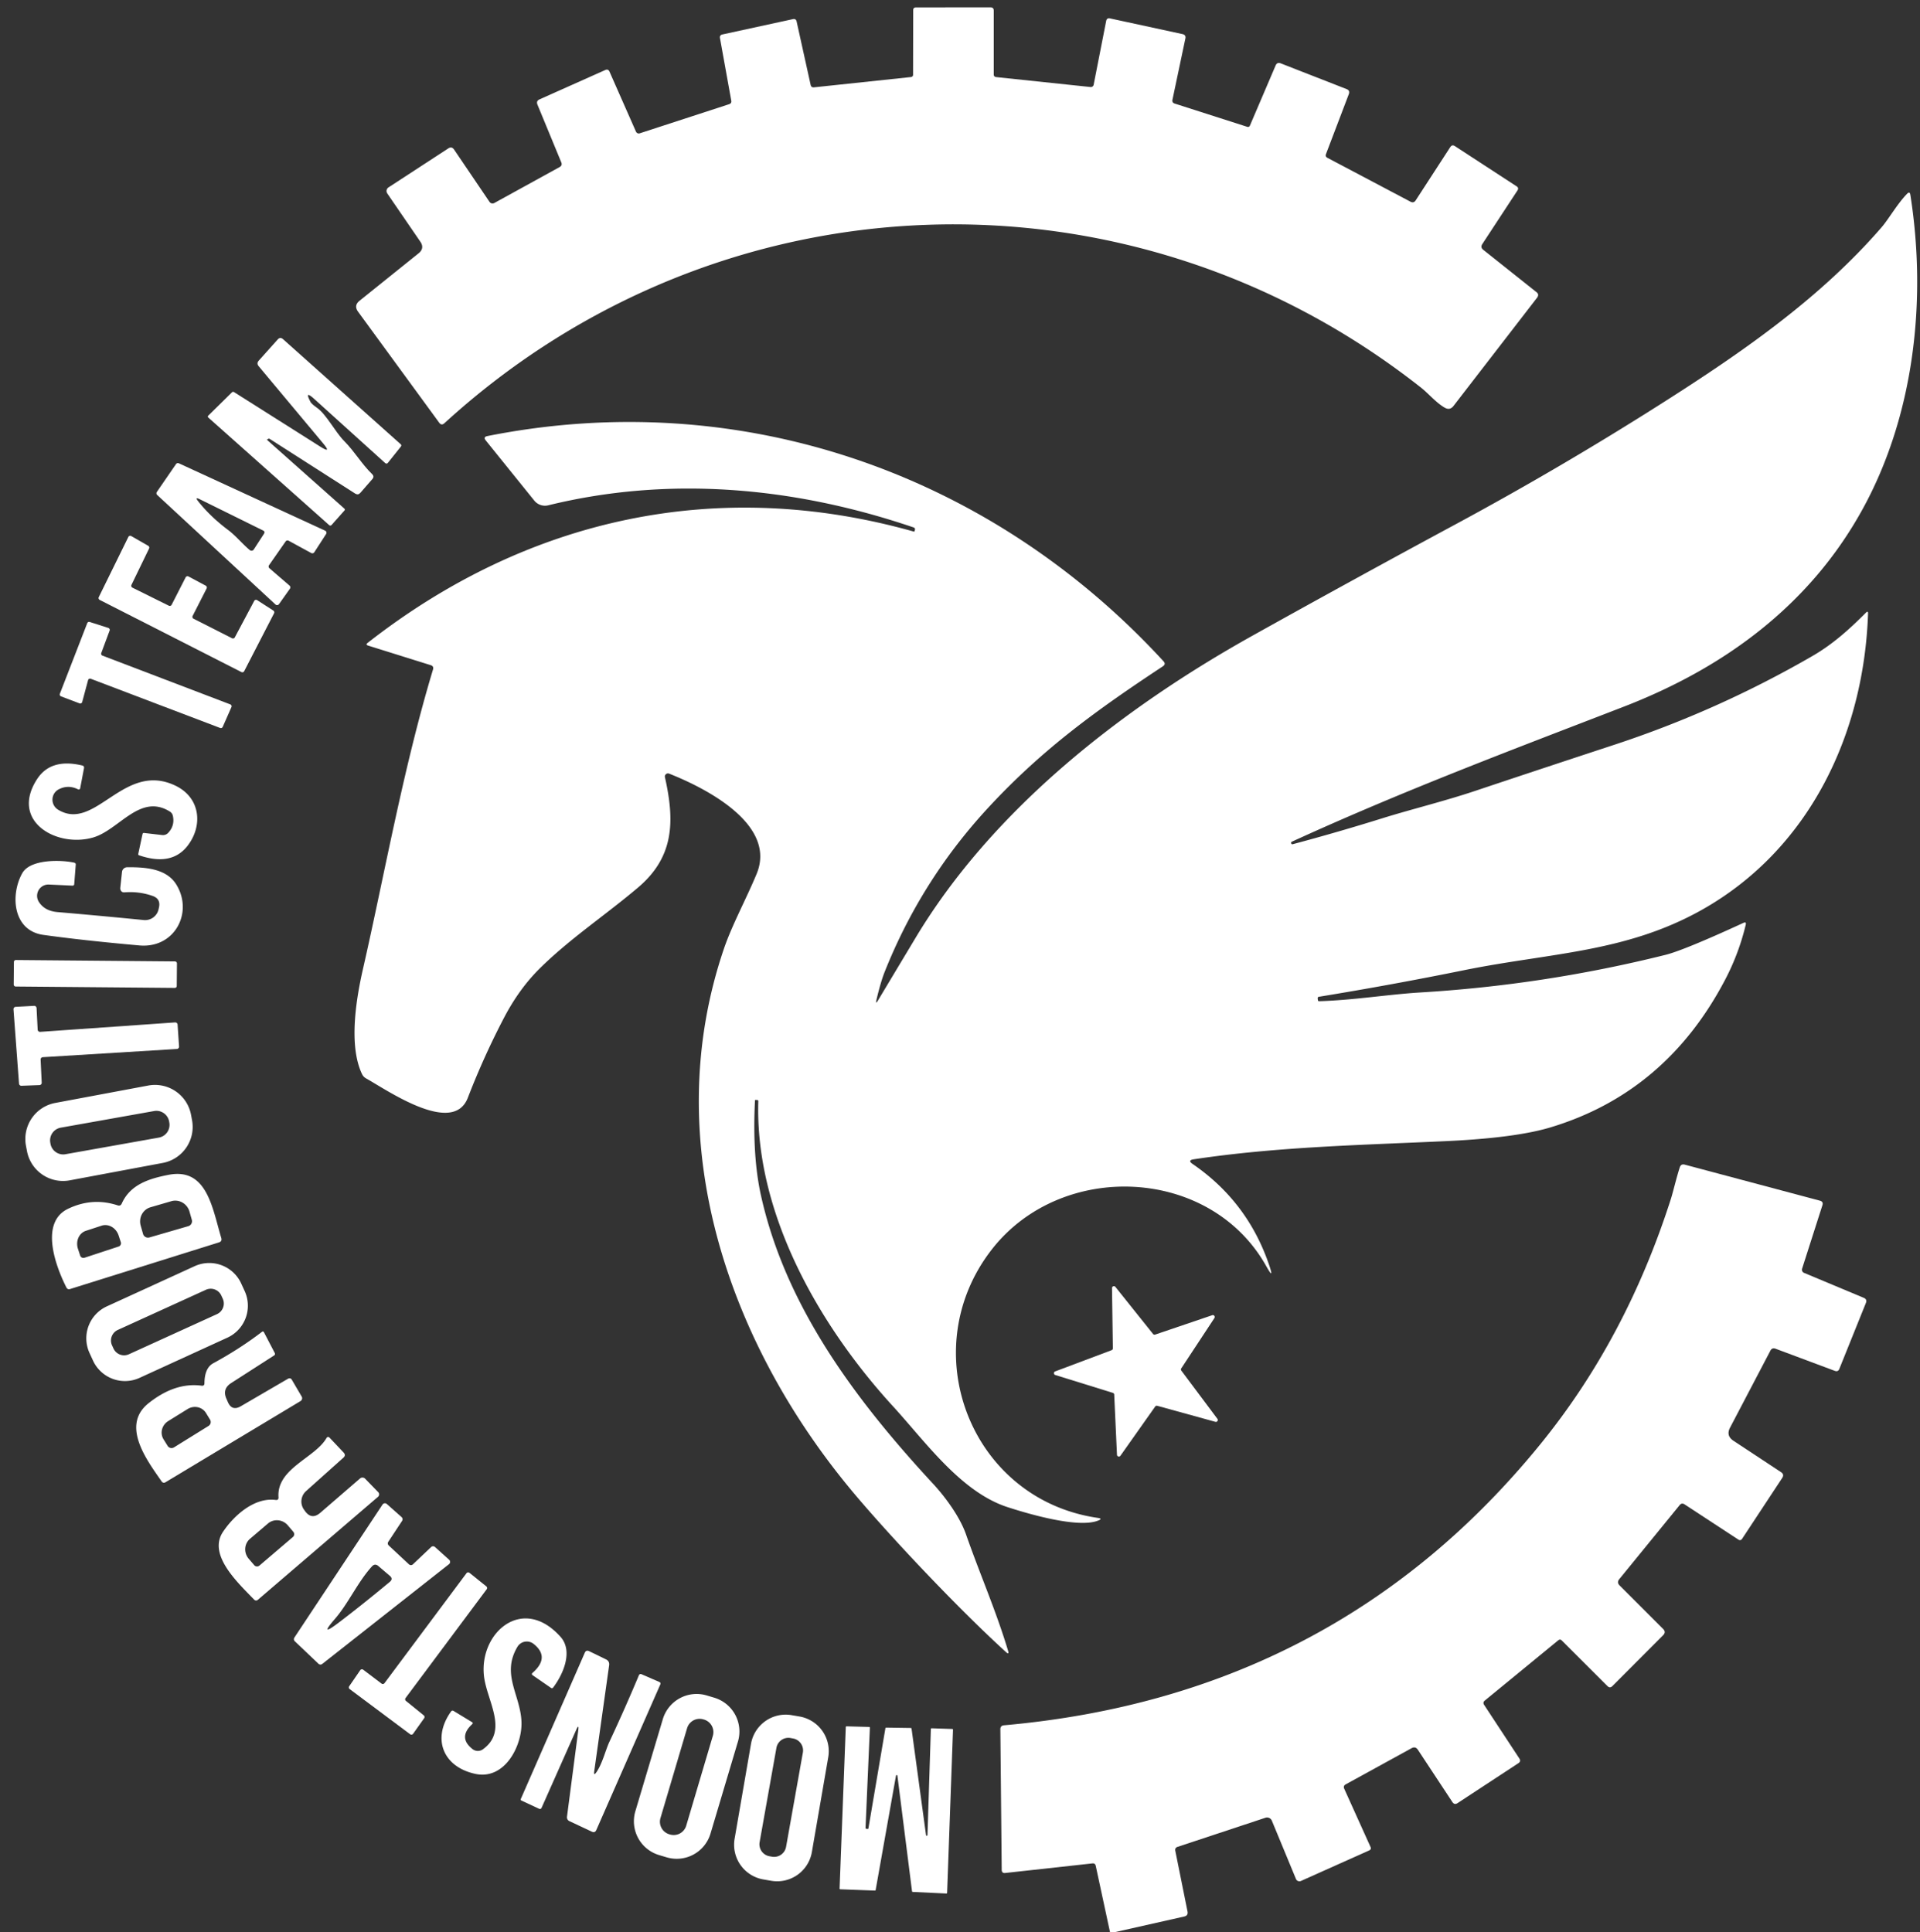 <?xml version="1.0" encoding="UTF-8" standalone="no"?>
<!DOCTYPE svg PUBLIC "-//W3C//DTD SVG 1.1//EN" "http://www.w3.org/Graphics/SVG/1.1/DTD/svg11.dtd">
<svg xmlns="http://www.w3.org/2000/svg" version="1.1" viewBox="0.00 0.00 313.00 315.00">
<rect x="0.00" y="0.00" width="313.00" height="315.00" fill="#333333" stroke="none"/>
<path fill="#ffffff" d="
  M 91.50 26.47
  L 87.62 17.07
  Q 87.37 16.46 87.96 16.20
  L 98.66 11.42
  Q 99.15 11.20 99.37 11.70
  L 103.68 21.47
  A 0.50 0.50 0.0 0 0 104.28 21.74
  L 118.86 16.99
  Q 119.29 16.85 119.21 16.41
  L 117.37 6.21
  Q 117.29 5.73 117.76 5.62
  L 129.26 3.12
  Q 129.76 3.01 129.87 3.52
  L 132.15 13.84
  Q 132.25 14.29 132.70 14.24
  L 148.53 12.56
  A 0.37 0.36 -3.6 0 0 148.85 12.20
  L 148.87 1.67
  Q 148.87 1.21 149.33 1.21
  L 161.48 1.20
  Q 162.00 1.20 162.00 1.73
  L 162.00 12.13
  Q 162.00 12.52 162.40 12.57
  L 177.78 14.19
  A 0.47 0.46 -81.4 0 0 178.29 13.81
  L 180.33 3.41
  Q 180.44 2.89 180.95 3.00
  L 192.77 5.56
  Q 193.37 5.69 193.24 6.28
  L 191.14 16.24
  Q 191.03 16.74 191.51 16.89
  L 203.30 20.67
  Q 203.63 20.78 203.77 20.46
  L 207.95 10.68
  Q 208.20 10.10 208.79 10.33
  L 219.51 14.52
  Q 220.11 14.75 219.88 15.36
  L 216.16 25.13
  Q 216.01 25.53 216.39 25.73
  L 229.93 32.88
  Q 230.47 33.17 230.80 32.65
  L 236.42 23.99
  Q 236.72 23.52 237.19 23.83
  L 247.24 30.38
  Q 247.64 30.64 247.38 31.05
  L 241.65 39.79
  Q 241.30 40.33 241.80 40.73
  L 250.50 47.65
  Q 250.97 48.02 250.56 48.56
  L 236.95 66.19
  Q 236.36 66.95 235.52 66.47
  C 234.15 65.69 232.87 64.17 231.73 63.26
  C 183.96 25.55 117.15 28.13 72.44 69.01
  Q 71.97 69.43 71.60 68.92
  L 58.38 50.83
  Q 57.64 49.82 58.61 49.04
  L 68.23 41.31
  Q 69.26 40.48 68.52 39.40
  L 63.14 31.55
  A 0.71 0.70 56.6 0 1 63.34 30.55
  L 73.08 24.20
  Q 73.64 23.83 74.02 24.38
  L 79.80 32.91
  A 0.60 0.59 -31.0 0 0 80.58 33.10
  L 91.23 27.24
  Q 91.71 26.97 91.50 26.47
  Z"
/>
<path fill="#ffffff" d="
  M 143.13 163.12
  Q 144.61 160.65 149.22 152.97
  C 161.88 131.84 183.08 115.41 204.28 103.59
  Q 220.72 94.42 237.30 85.48
  Q 254.49 76.21 270.98 65.72
  C 283.87 57.52 296.64 48.72 306.72 37.08
  C 307.90 35.72 309.27 33.27 310.89 31.60
  Q 311.33 31.14 311.43 31.77
  C 314.14 49.02 312.03 67.80 303.60 83.09
  C 295.03 98.64 281.17 108.86 264.71 115.22
  C 246.72 122.18 229.00 128.81 210.61 137.23
  Q 210.43 137.31 210.50 137.50
  L 210.50 137.51
  Q 210.57 137.70 210.76 137.64
  Q 218.02 135.70 225.21 133.46
  C 229.90 131.99 235.41 130.65 240.46 128.96
  C 247.96 126.45 255.48 123.96 262.99 121.49
  Q 279.93 115.93 295.36 107.02
  C 298.76 105.07 301.50 102.59 304.19 99.89
  Q 304.55 99.53 304.53 100.04
  C 303.87 119.53 295.07 138.43 277.43 148.35
  C 265.00 155.33 252.74 155.34 238.75 158.17
  Q 226.94 160.57 215.00 162.52
  A 0.22 0.22 0.0 0 0 214.81 162.75
  L 214.84 163.05
  Q 214.86 163.25 215.06 163.24
  C 220.59 163.08 226.39 162.13 231.48 161.82
  Q 251.76 160.61 271.49 155.69
  Q 274.48 154.95 284.22 150.47
  Q 284.71 150.24 284.59 150.78
  Q 283.49 155.38 281.32 159.57
  Q 271.65 178.16 252.67 183.84
  Q 246.97 185.54 235.64 186.06
  C 221.87 186.70 208.20 186.97 194.59 189.02
  Q 193.55 189.18 194.42 189.78
  Q 203.38 195.92 206.89 206.24
  Q 207.78 208.86 206.43 206.45
  C 197.31 190.15 173.00 189.14 161.66 203.75
  C 148.89 220.19 158.23 244.50 178.99 247.49
  Q 179.80 247.61 179.05 247.91
  C 175.82 249.24 167.63 246.83 164.25 245.73
  C 156.66 243.27 150.87 235.08 145.64 229.36
  C 133.61 216.24 123.07 197.94 123.62 179.56
  Q 123.63 179.36 123.43 179.35
  L 123.13 179.34
  Q 123.09 179.34 123.08 179.38
  Q 122.62 188.53 124.07 194.99
  C 128.01 212.64 138.94 227.70 152.10 241.91
  C 153.91 243.86 156.42 247.14 157.49 250.20
  C 159.70 256.54 162.41 262.71 164.33 269.13
  Q 164.56 269.87 163.98 269.35
  C 156.15 262.20 145.99 251.42 139.93 244.33
  C 118.90 219.73 107.20 186.33 118.04 154.61
  C 119.35 150.79 121.64 146.59 123.34 142.50
  C 126.74 134.32 114.76 128.38 109.09 126.14
  A 0.51 0.51 0.0 0 0 108.40 126.73
  C 110.01 133.91 109.91 139.72 104.00 144.72
  C 98.70 149.21 92.76 153.14 87.86 158.03
  Q 84.63 161.27 82.24 165.80
  Q 78.88 172.21 76.27 178.98
  C 73.85 185.28 63.01 177.67 59.68 175.83
  A 1.59 1.54 -89.2 0 1 59.02 175.13
  C 56.80 170.47 58.06 162.86 59.17 157.99
  C 62.70 142.53 65.75 125.19 70.59 109.16
  Q 70.75 108.62 70.21 108.45
  L 60.01 105.26
  Q 59.55 105.11 59.93 104.82
  C 86.00 84.42 117.06 77.67 149.00 86.68
  Q 149.06 86.69 149.08 86.63
  L 149.15 86.39
  A 0.31 0.30 18.7 0 0 148.95 86.00
  C 129.37 79.33 108.98 77.58 89.37 82.39
  A 2.23 2.23 0.0 0 1 87.10 81.62
  L 79.19 71.81
  Q 78.73 71.25 79.45 71.10
  C 120.54 62.91 161.31 76.96 189.67 107.81
  Q 190.11 108.28 189.57 108.64
  C 179.22 115.48 170.08 121.96 161.03 131.77
  Q 150.14 143.57 144.20 158.51
  Q 143.56 160.14 142.88 163.02
  Q 142.69 163.84 143.13 163.12
  Z"
/>
<path fill="#ffffff" d="
  M 43.52 71.71
  L 56.14 82.93
  Q 56.30 83.07 56.16 83.23
  L 54.07 85.58
  Q 53.87 85.81 53.64 85.60
  L 33.96 68.08
  Q 33.79 67.93 33.95 67.77
  L 37.80 63.98
  Q 37.97 63.81 38.17 63.94
  L 52.21 72.82
  Q 54.14 74.04 52.68 72.29
  L 42.17 59.71
  Q 41.78 59.24 42.19 58.79
  L 45.28 55.34
  Q 45.69 54.89 46.14 55.30
  L 65.31 72.42
  Q 65.52 72.60 65.34 72.82
  L 63.25 75.44
  Q 63.03 75.72 62.77 75.48
  L 51.21 65.03
  Q 49.55 63.53 50.63 65.56
  Q 50.78 65.85 51.73 66.53
  C 53.24 67.62 54.63 70.41 56.12 71.92
  C 57.82 73.63 58.93 75.62 60.67 77.31
  Q 61.06 77.70 60.70 78.11
  L 58.74 80.36
  Q 58.38 80.77 57.91 80.48
  L 43.95 71.55
  Q 43.84 71.48 43.74 71.54
  L 43.53 71.67
  Q 43.50 71.69 43.52 71.71
  Z"
/>
<path fill="#ffffff" d="
  M 46.56 88.28
  L 43.86 92.15
  A 0.38 0.38 0.0 0 0 43.92 92.65
  L 47.20 95.48
  A 0.38 0.38 0.0 0 1 47.26 95.99
  L 45.48 98.50
  A 0.38 0.38 0.0 0 1 44.91 98.56
  L 25.62 80.70
  A 0.38 0.38 0.0 0 1 25.57 80.21
  L 28.69 75.67
  A 0.38 0.38 0.0 0 1 29.16 75.54
  L 53.00 86.52
  A 0.38 0.38 0.0 0 1 53.16 87.07
  L 51.24 90.04
  A 0.38 0.38 0.0 0 1 50.74 90.17
  L 47.05 88.16
  A 0.38 0.38 0.0 0 0 46.56 88.28
  Z
  M 32.55 81.39
  Q 31.72 80.99 32.29 81.71
  Q 34.29 84.24 37.16 86.39
  C 38.46 87.36 39.43 88.61 40.72 89.69
  A 0.44 0.44 0.0 0 0 41.37 89.59
  L 43.03 87.03
  Q 43.26 86.68 42.88 86.49
  L 32.55 81.39
  Z"
/>
<path fill="#ffffff" d="
  M 38.28 103.92
  L 41.44 97.98
  A 0.34 0.34 0.0 0 1 41.92 97.85
  L 44.56 99.55
  A 0.34 0.34 0.0 0 1 44.68 99.99
  L 39.81 109.43
  A 0.34 0.34 0.0 0 1 39.36 109.58
  L 16.25 97.81
  A 0.34 0.34 0.0 0 1 16.10 97.36
  L 20.92 87.55
  A 0.34 0.34 0.0 0 1 21.39 87.40
  L 24.16 88.99
  A 0.34 0.34 0.0 0 1 24.30 89.44
  L 21.43 95.36
  A 0.34 0.34 0.0 0 0 21.58 95.81
  L 27.53 98.76
  A 0.34 0.34 0.0 0 0 27.98 98.61
  L 30.26 94.14
  A 0.34 0.34 0.0 0 1 30.73 93.99
  L 33.54 95.49
  A 0.34 0.34 0.0 0 1 33.68 95.95
  L 31.40 100.43
  A 0.34 0.34 0.0 0 0 31.55 100.88
  L 37.82 104.06
  A 0.34 0.34 0.0 0 0 38.28 103.92
  Z"
/>
<path fill="#ffffff" d="
  M 16.71 106.90
  L 37.55 114.85
  A 0.33 0.33 0.0 0 1 37.73 115.29
  L 36.31 118.51
  A 0.33 0.33 0.0 0 1 35.89 118.69
  L 14.80 110.67
  A 0.33 0.33 0.0 0 0 14.36 110.89
  L 13.40 114.46
  A 0.33 0.33 0.0 0 1 12.96 114.68
  L 9.95 113.54
  A 0.33 0.33 0.0 0 1 9.76 113.11
  L 14.22 101.61
  A 0.33 0.33 0.0 0 1 14.63 101.41
  L 17.66 102.38
  A 0.33 0.33 0.0 0 1 17.87 102.81
  L 16.51 106.47
  A 0.33 0.33 0.0 0 0 16.71 106.90
  Z"
/>
<path fill="#ffffff" d="
  M 9.59 128.69
  A 1.91 1.90 47.3 0 0 9.46 132.01
  C 15.54 135.74 20.17 124.03 28.62 128.11
  C 32.68 130.07 33.12 134.62 30.57 137.91
  Q 27.96 141.27 22.67 139.45
  Q 22.50 139.40 22.54 139.22
  L 23.23 136.00
  Q 23.28 135.78 23.49 135.81
  L 26.43 136.15
  A 1.17 1.15 24.6 0 0 27.42 135.79
  Q 28.53 134.61 28.18 133.01
  Q 28.08 132.57 27.69 132.32
  C 22.84 129.30 19.44 135.27 15.24 136.53
  C 9.35 138.29 1.58 133.97 6.02 127.07
  Q 8.27 123.56 13.45 124.82
  A 0.34 0.33 -78.4 0 1 13.70 125.21
  L 13.07 128.53
  A 0.24 0.24 0.0 0 1 12.73 128.70
  Q 11.13 127.90 9.59 128.69
  Z"
/>
<path fill="#ffffff" d="
  M 25.85 148.25
  L 25.92 147.94
  Q 26.22 146.54 24.86 146.07
  Q 22.69 145.31 20.30 145.49
  Q 19.80 145.53 19.64 145.06
  Q 19.59 144.90 19.62 144.67
  L 19.89 142.16
  A 0.86 0.85 3.0 0 1 20.74 141.40
  C 23.54 141.38 27.07 141.56 28.71 144.17
  C 31.58 148.73 28.50 154.66 22.73 154.15
  Q 13.54 153.33 7.07 152.43
  C 2.05 151.73 1.67 145.86 3.63 142.37
  C 4.93 140.05 9.98 140.17 12.13 140.66
  A 0.29 0.28 9.5 0 1 12.35 140.96
  L 12.10 144.17
  A 0.25 0.25 0.0 0 1 11.84 144.40
  L 7.97 144.22
  A 1.84 1.84 0.0 0 0 6.33 147.04
  Q 7.27 148.53 9.37 148.71
  Q 16.16 149.29 23.44 150.01
  A 2.25 2.24 8.8 0 0 25.85 148.25
  Z"
/>
<rect fill="#ffffff" x="-13.29" y="-2.16" transform="translate(15.54,158.80) rotate(0.5)" width="26.58" height="4.32" rx="0.30"/>
<path fill="#ffffff" d="
  M 6.55 168.24
  L 28.54 166.70
  A 0.38 0.38 0.0 0 1 28.95 167.05
  L 29.19 170.63
  A 0.38 0.38 0.0 0 1 28.84 171.03
  L 6.97 172.37
  A 0.38 0.38 0.0 0 0 6.62 172.76
  L 6.80 176.53
  A 0.38 0.38 0.0 0 1 6.44 176.92
  L 3.50 177.03
  A 0.38 0.38 0.0 0 1 3.10 176.68
  L 2.20 164.57
  A 0.38 0.38 0.0 0 1 2.56 164.16
  L 5.56 164.00
  A 0.38 0.38 0.0 0 1 5.96 164.36
  L 6.14 167.88
  A 0.38 0.38 0.0 0 0 6.55 168.24
  Z"
/>
<path fill="#ffffff" d="
  M 31.307 182.634
  A 5.98 5.98 0.0 0 1 26.529 189.612
  L 11.373 192.449
  A 5.98 5.98 0.0 0 1 4.395 187.671
  L 4.233 186.806
  A 5.98 5.98 0.0 0 1 9.011 179.828
  L 24.168 176.991
  A 5.98 5.98 0.0 0 1 31.145 181.769
  L 31.307 182.634
  Z
  M 27.572 182.856
  A 2.11 2.11 0.0 0 0 25.124 181.149
  L 9.904 183.86
  A 2.11 2.11 0.0 0 0 8.197 186.307
  L 8.228 186.484
  A 2.11 2.11 0.0 0 0 10.676 188.191
  L 25.896 185.48
  A 2.11 2.11 0.0 0 0 27.603 183.033
  L 27.572 182.856
  Z"
/>
<path fill="#ffffff" d="
  M 181.86 315.00
  L 180.95 315.00
  L 178.63 304.22
  Q 178.53 303.77 178.08 303.82
  L 163.88 305.38
  Q 163.31 305.45 163.30 304.87
  L 163.08 281.96
  Q 163.07 281.35 163.68 281.30
  Q 217.77 276.50 251.16 235.41
  Q 265.08 218.28 272.37 195.54
  C 272.75 194.35 273.28 192.05 273.84 190.33
  Q 274.04 189.73 274.65 189.89
  L 296.67 195.76
  Q 297.28 195.92 297.09 196.51
  L 293.78 206.85
  A 0.55 0.54 -70.0 0 0 294.09 207.53
  L 303.82 211.60
  Q 304.42 211.85 304.18 212.44
  L 299.85 223.19
  Q 299.64 223.71 299.11 223.51
  L 289.45 219.90
  Q 288.89 219.69 288.61 220.22
  L 282.04 232.76
  Q 281.34 234.09 282.59 234.91
  L 290.35 240.03
  Q 290.91 240.40 290.54 240.97
  L 284.01 250.88
  Q 283.75 251.27 283.37 251.01
  L 274.62 245.28
  Q 274.16 244.98 273.82 245.40
  L 263.98 257.47
  Q 263.54 258.01 264.03 258.50
  L 271.13 265.60
  Q 271.63 266.10 271.13 266.61
  L 262.85 274.91
  Q 262.45 275.31 262.05 274.91
  L 254.61 267.48
  Q 254.33 267.19 254.02 267.45
  L 242.05 277.27
  Q 241.68 277.58 241.95 277.98
  L 247.69 286.72
  Q 247.99 287.17 247.53 287.48
  L 237.61 293.99
  Q 237.11 294.32 236.77 293.82
  L 231.15 285.30
  Q 230.75 284.69 230.11 285.04
  L 219.38 290.93
  Q 218.93 291.18 219.14 291.65
  L 223.42 301.13
  Q 223.60 301.52 223.21 301.70
  L 212.09 306.68
  A 0.62 0.61 -23.3 0 1 211.27 306.36
  L 207.34 296.86
  A 0.85 0.84 -20.5 0 0 206.28 296.38
  L 191.97 301.12
  Q 191.50 301.28 191.60 301.77
  L 193.59 311.66
  Q 193.72 312.33 193.05 312.48
  L 181.86 315.00
  Z"
/>
<path fill="#ffffff" d="
  M 19.85 196.23
  C 21.25 193.09 24.37 192.16 27.48 191.55
  C 33.74 190.33 34.60 196.93 36.07 201.84
  Q 36.24 202.40 35.68 202.57
  L 11.43 210.17
  Q 11.02 210.30 10.82 209.91
  C 8.95 206.21 6.51 199.27 11.11 197.08
  Q 15.08 195.18 19.19 196.53
  Q 19.65 196.68 19.85 196.23
  Z
  M 24.36 201.76
  L 30.70 199.92
  A 0.84 0.84 0.0 0 0 31.27 198.88
  L 30.89 197.54
  A 2.45 2.37 73.8 0 0 27.93 195.85
  L 24.53 196.84
  A 2.45 2.37 73.8 0 0 22.94 199.85
  L 23.32 201.19
  A 0.84 0.84 0.0 0 0 24.36 201.76
  Z
  M 13.78 205.07
  L 19.34 203.24
  A 0.56 0.56 0.0 0 0 19.70 202.54
  L 19.34 201.44
  A 2.39 2.14 71.8 0 0 16.56 199.84
  L 14.00 200.68
  A 2.39 2.14 71.8 0 0 12.71 203.62
  L 13.07 204.72
  A 0.56 0.56 0.0 0 0 13.78 205.07
  Z"
/>
<path fill="#ffffff" d="
  M 39.889 210.507
  A 5.73 5.73 0.0 0 1 37.064 218.102
  L 22.753 224.654
  A 5.73 5.73 0.0 0 1 15.158 221.83
  L 14.591 220.593
  A 5.73 5.73 0.0 0 1 17.416 212.998
  L 31.727 206.446
  A 5.73 5.73 0.0 0 1 39.322 209.27
  L 39.889 210.507
  Z
  M 36.082 211.235
  A 1.90 1.90 0.0 0 0 33.566 210.294
  L 19.206 216.838
  A 1.90 1.90 0.0 0 0 18.265 219.355
  L 18.498 219.865
  A 1.90 1.90 0.0 0 0 21.014 220.806
  L 35.374 214.262
  A 1.90 1.90 0.0 0 0 36.315 211.745
  L 36.082 211.235
  Z"
/>
<path fill="#ffffff" d="
  M 188.31 217.60
  L 197.61 214.44
  A 0.31 0.31 0.0 0 1 197.97 214.91
  L 192.57 223.11
  A 0.31 0.31 0.0 0 0 192.58 223.47
  L 198.46 231.33
  A 0.31 0.31 0.0 0 1 198.13 231.82
  L 188.66 229.21
  A 0.31 0.31 0.0 0 0 188.32 229.33
  L 182.65 237.36
  A 0.31 0.31 0.0 0 1 182.09 237.19
  L 181.64 227.38
  A 0.31 0.31 0.0 0 0 181.42 227.10
  L 172.04 224.19
  A 0.31 0.31 0.0 0 1 172.02 223.60
  L 181.22 220.14
  A 0.31 0.31 0.0 0 0 181.42 219.85
  L 181.28 210.03
  A 0.31 0.31 0.0 0 1 181.84 209.83
  L 187.97 217.50
  A 0.31 0.31 0.0 0 0 188.31 217.60
  Z"
/>
<path fill="#ffffff" d="
  M 33.33 225.53
  Q 33.35 223.04 34.77 222.27
  Q 39.09 219.92 42.69 217.16
  Q 42.91 216.99 43.04 217.24
  L 44.78 220.58
  Q 44.92 220.85 44.67 221.01
  L 37.67 225.51
  Q 36.22 226.45 36.90 228.03
  L 37.14 228.58
  Q 37.80 230.13 39.26 229.28
  L 46.93 224.81
  Q 47.35 224.57 47.59 224.99
  L 49.18 227.70
  A 0.55 0.54 -30.9 0 1 48.99 228.44
  L 26.95 241.69
  A 0.44 0.43 -32.9 0 1 26.37 241.57
  C 24.00 238.14 19.62 232.42 24.24 228.77
  Q 28.55 225.35 32.86 225.93
  Q 33.32 226.00 33.33 225.53
  Z
  M 28.36 235.99
  L 34.00 232.49
  A 0.75 0.75 0.0 0 0 34.24 231.46
  L 33.58 230.38
  A 2.21 2.12 -31.8 0 0 30.58 229.74
  L 27.42 231.70
  A 2.21 2.12 -31.8 0 0 26.66 234.67
  L 27.33 235.75
  A 0.75 0.75 0.0 0 0 28.36 235.99
  Z"
/>
<path fill="#ffffff" d="
  M 45.40 244.11
  C 45.08 239.43 51.31 237.73 53.20 234.51
  Q 53.44 234.10 53.77 234.45
  L 56.02 236.83
  Q 56.43 237.27 55.98 237.67
  L 49.89 243.12
  A 2.28 2.27 -38.7 0 0 49.55 246.13
  L 49.70 246.34
  Q 50.79 247.88 52.22 246.65
  L 58.69 241.06
  A 0.61 0.61 0.0 0 1 59.53 241.10
  L 61.65 243.28
  A 0.53 0.53 0.0 0 1 61.62 244.05
  L 42.06 260.82
  Q 41.72 261.11 41.41 260.79
  C 38.59 257.89 33.90 253.47 36.34 249.78
  C 38.13 247.09 41.47 244.11 44.92 244.56
  Q 45.44 244.63 45.40 244.11
  Z
  M 42.29 255.26
  L 47.75 250.60
  A 0.60 0.60 0.0 0 0 47.82 249.76
  L 46.92 248.70
  A 2.33 2.27 49.5 0 0 43.68 248.40
  L 40.76 250.89
  A 2.33 2.27 49.5 0 0 40.54 254.14
  L 41.45 255.20
  A 0.60 0.60 0.0 0 0 42.29 255.26
  Z"
/>
<path fill="#ffffff" d="
  M 67.31 255.06
  L 70.28 252.24
  A 0.47 0.47 0.0 0 1 70.91 252.23
  L 73.22 254.31
  A 0.47 0.47 0.0 0 1 73.20 255.03
  L 52.53 271.30
  A 0.47 0.47 0.0 0 1 51.92 271.27
  L 48.06 267.60
  A 0.47 0.47 0.0 0 1 47.99 267.00
  L 62.36 245.31
  A 0.47 0.47 0.0 0 1 63.06 245.22
  L 65.47 247.36
  A 0.47 0.47 0.0 0 1 65.55 247.97
  L 63.30 251.38
  A 0.47 0.47 0.0 0 0 63.37 251.98
  L 66.67 255.06
  A 0.47 0.47 0.0 0 0 67.31 255.06
  Z
  M 60.64 255.39
  C 58.35 257.89 56.79 261.43 54.63 263.92
  Q 51.88 267.09 55.22 264.56
  Q 58.98 261.71 63.54 257.92
  Q 64.13 257.43 63.55 256.93
  L 61.66 255.32
  Q 61.12 254.87 60.64 255.39
  Z"
/>
<path fill="#ffffff" d="
  M 62.68 274.43
  L 76.05 256.50
  A 0.34 0.34 0.0 0 1 76.53 256.44
  L 79.28 258.65
  A 0.34 0.34 0.0 0 1 79.34 259.12
  L 66.12 276.85
  A 0.34 0.34 0.0 0 0 66.17 277.32
  L 69.08 279.68
  A 0.34 0.34 0.0 0 1 69.15 280.14
  L 67.34 282.69
  A 0.34 0.34 0.0 0 1 66.86 282.76
  L 57.01 275.40
  A 0.34 0.34 0.0 0 1 56.93 274.93
  L 58.73 272.31
  A 0.34 0.34 0.0 0 1 59.21 272.24
  L 62.20 274.50
  A 0.34 0.34 0.0 0 0 62.68 274.43
  Z"
/>
<path fill="#ffffff" d="
  M 77.03 285.18
  A 1.41 1.40 45.9 0 0 78.73 285.21
  C 82.97 282.14 79.32 277.26 78.89 273.21
  C 78.14 266.16 85.23 260.00 91.38 266.88
  C 93.38 269.12 91.98 272.74 90.18 275.14
  Q 90.03 275.34 89.82 275.20
  L 86.84 273.14
  Q 86.58 272.96 86.82 272.75
  Q 89.72 270.20 86.99 268.03
  A 1.78 1.78 0.0 0 0 84.35 268.51
  C 81.69 272.98 84.82 276.31 85.01 280.68
  C 85.18 284.59 82.31 290.23 77.53 289.23
  C 72.21 288.11 70.37 283.47 73.53 279.05
  Q 73.71 278.81 73.96 278.97
  L 76.94 280.78
  Q 77.18 280.93 76.97 281.12
  Q 74.63 283.29 77.03 285.18
  Z"
/>
<path fill="#ffffff" d="
  M 94.26 282.20
  Q 94.43 280.92 93.91 282.10
  L 88.29 294.75
  Q 88.16 295.04 87.88 294.91
  L 85.00 293.57
  Q 84.83 293.49 84.90 293.32
  L 95.33 269.48
  Q 95.55 268.98 96.05 269.22
  L 98.78 270.55
  Q 99.39 270.84 99.30 271.52
  L 96.87 288.82
  Q 96.76 289.61 97.22 288.96
  C 98.21 287.53 98.70 285.38 99.35 283.98
  Q 101.91 278.51 104.16 273.13
  A 0.31 0.30 23.3 0 1 104.57 272.97
  L 107.47 274.23
  Q 107.77 274.36 107.64 274.65
  L 97.22 298.36
  Q 96.99 298.89 96.47 298.64
  L 92.81 296.92
  A 0.69 0.68 -73.9 0 1 92.43 296.22
  L 94.26 282.20
  Z"
/>
<path fill="#ffffff" d="
  M 115.827 298.959
  A 5.75 5.75 0.0 0 1 108.674 302.827
  L 107.447 302.461
  A 5.75 5.75 0.0 0 1 103.579 295.308
  L 108.053 280.301
  A 5.75 5.75 0.0 0 1 115.206 276.433
  L 116.433 276.799
  A 5.75 5.75 0.0 0 1 120.301 283.952
  L 115.827 298.959
  Z
  M 116.21 283.017
  A 2.13 2.13 0.0 0 0 114.772 280.369
  L 114.657 280.335
  A 2.13 2.13 0.0 0 0 112.01 281.773
  L 107.67 296.423
  A 2.13 2.13 0.0 0 0 109.108 299.071
  L 109.223 299.105
  A 2.13 2.13 0.0 0 0 111.87 297.667
  L 116.21 283.017
  Z"
/>
<path fill="#ffffff" d="
  M 132.351 301.973
  A 5.74 5.74 0.0 0 1 125.717 306.652
  L 124.436 306.431
  A 5.74 5.74 0.0 0 1 119.757 299.798
  L 122.429 284.327
  A 5.74 5.74 0.0 0 1 129.063 279.648
  L 130.344 279.869
  A 5.74 5.74 0.0 0 1 135.023 286.502
  L 132.351 301.973
  Z
  M 130.886 285.745
  A 1.98 1.98 0.0 0 0 129.284 283.449
  L 128.87 283.375
  A 1.98 1.98 0.0 0 0 126.574 284.977
  L 123.834 300.355
  A 1.98 1.98 0.0 0 0 125.436 302.651
  L 125.85 302.725
  A 1.98 1.98 0.0 0 0 128.146 301.123
  L 130.886 285.745
  Z"
/>
<path fill="#ffffff" d="
  M 151.20 299.18
  L 151.75 281.91
  A 0.12 0.12 0.0 0 1 151.87 281.79
  L 155.24 281.90
  A 0.12 0.12 0.0 0 1 155.36 282.02
  L 154.40 308.62
  A 0.12 0.12 0.0 0 1 154.28 308.73
  L 148.79 308.47
  A 0.12 0.12 0.0 0 1 148.68 308.37
  L 146.30 289.54
  A 0.12 0.12 0.0 0 0 146.06 289.54
  L 142.75 308.15
  A 0.12 0.12 0.0 0 1 142.63 308.25
  L 136.99 308.04
  A 0.12 0.12 0.0 0 1 136.87 307.92
  L 137.88 281.59
  A 0.12 0.12 0.0 0 1 138.00 281.47
  L 141.70 281.57
  A 0.12 0.12 0.0 0 1 141.81 281.69
  L 141.10 298.05
  A 0.12 0.12 0.0 0 0 141.21 298.17
  L 141.44 298.20
  A 0.12 0.12 0.0 0 0 141.57 298.11
  L 144.34 281.78
  A 0.12 0.12 0.0 0 1 144.46 281.68
  L 148.49 281.74
  A 0.12 0.12 0.0 0 1 148.60 281.84
  L 150.96 299.20
  A 0.12 0.12 0.0 0 0 151.20 299.18
  Z"
/>
</svg>
